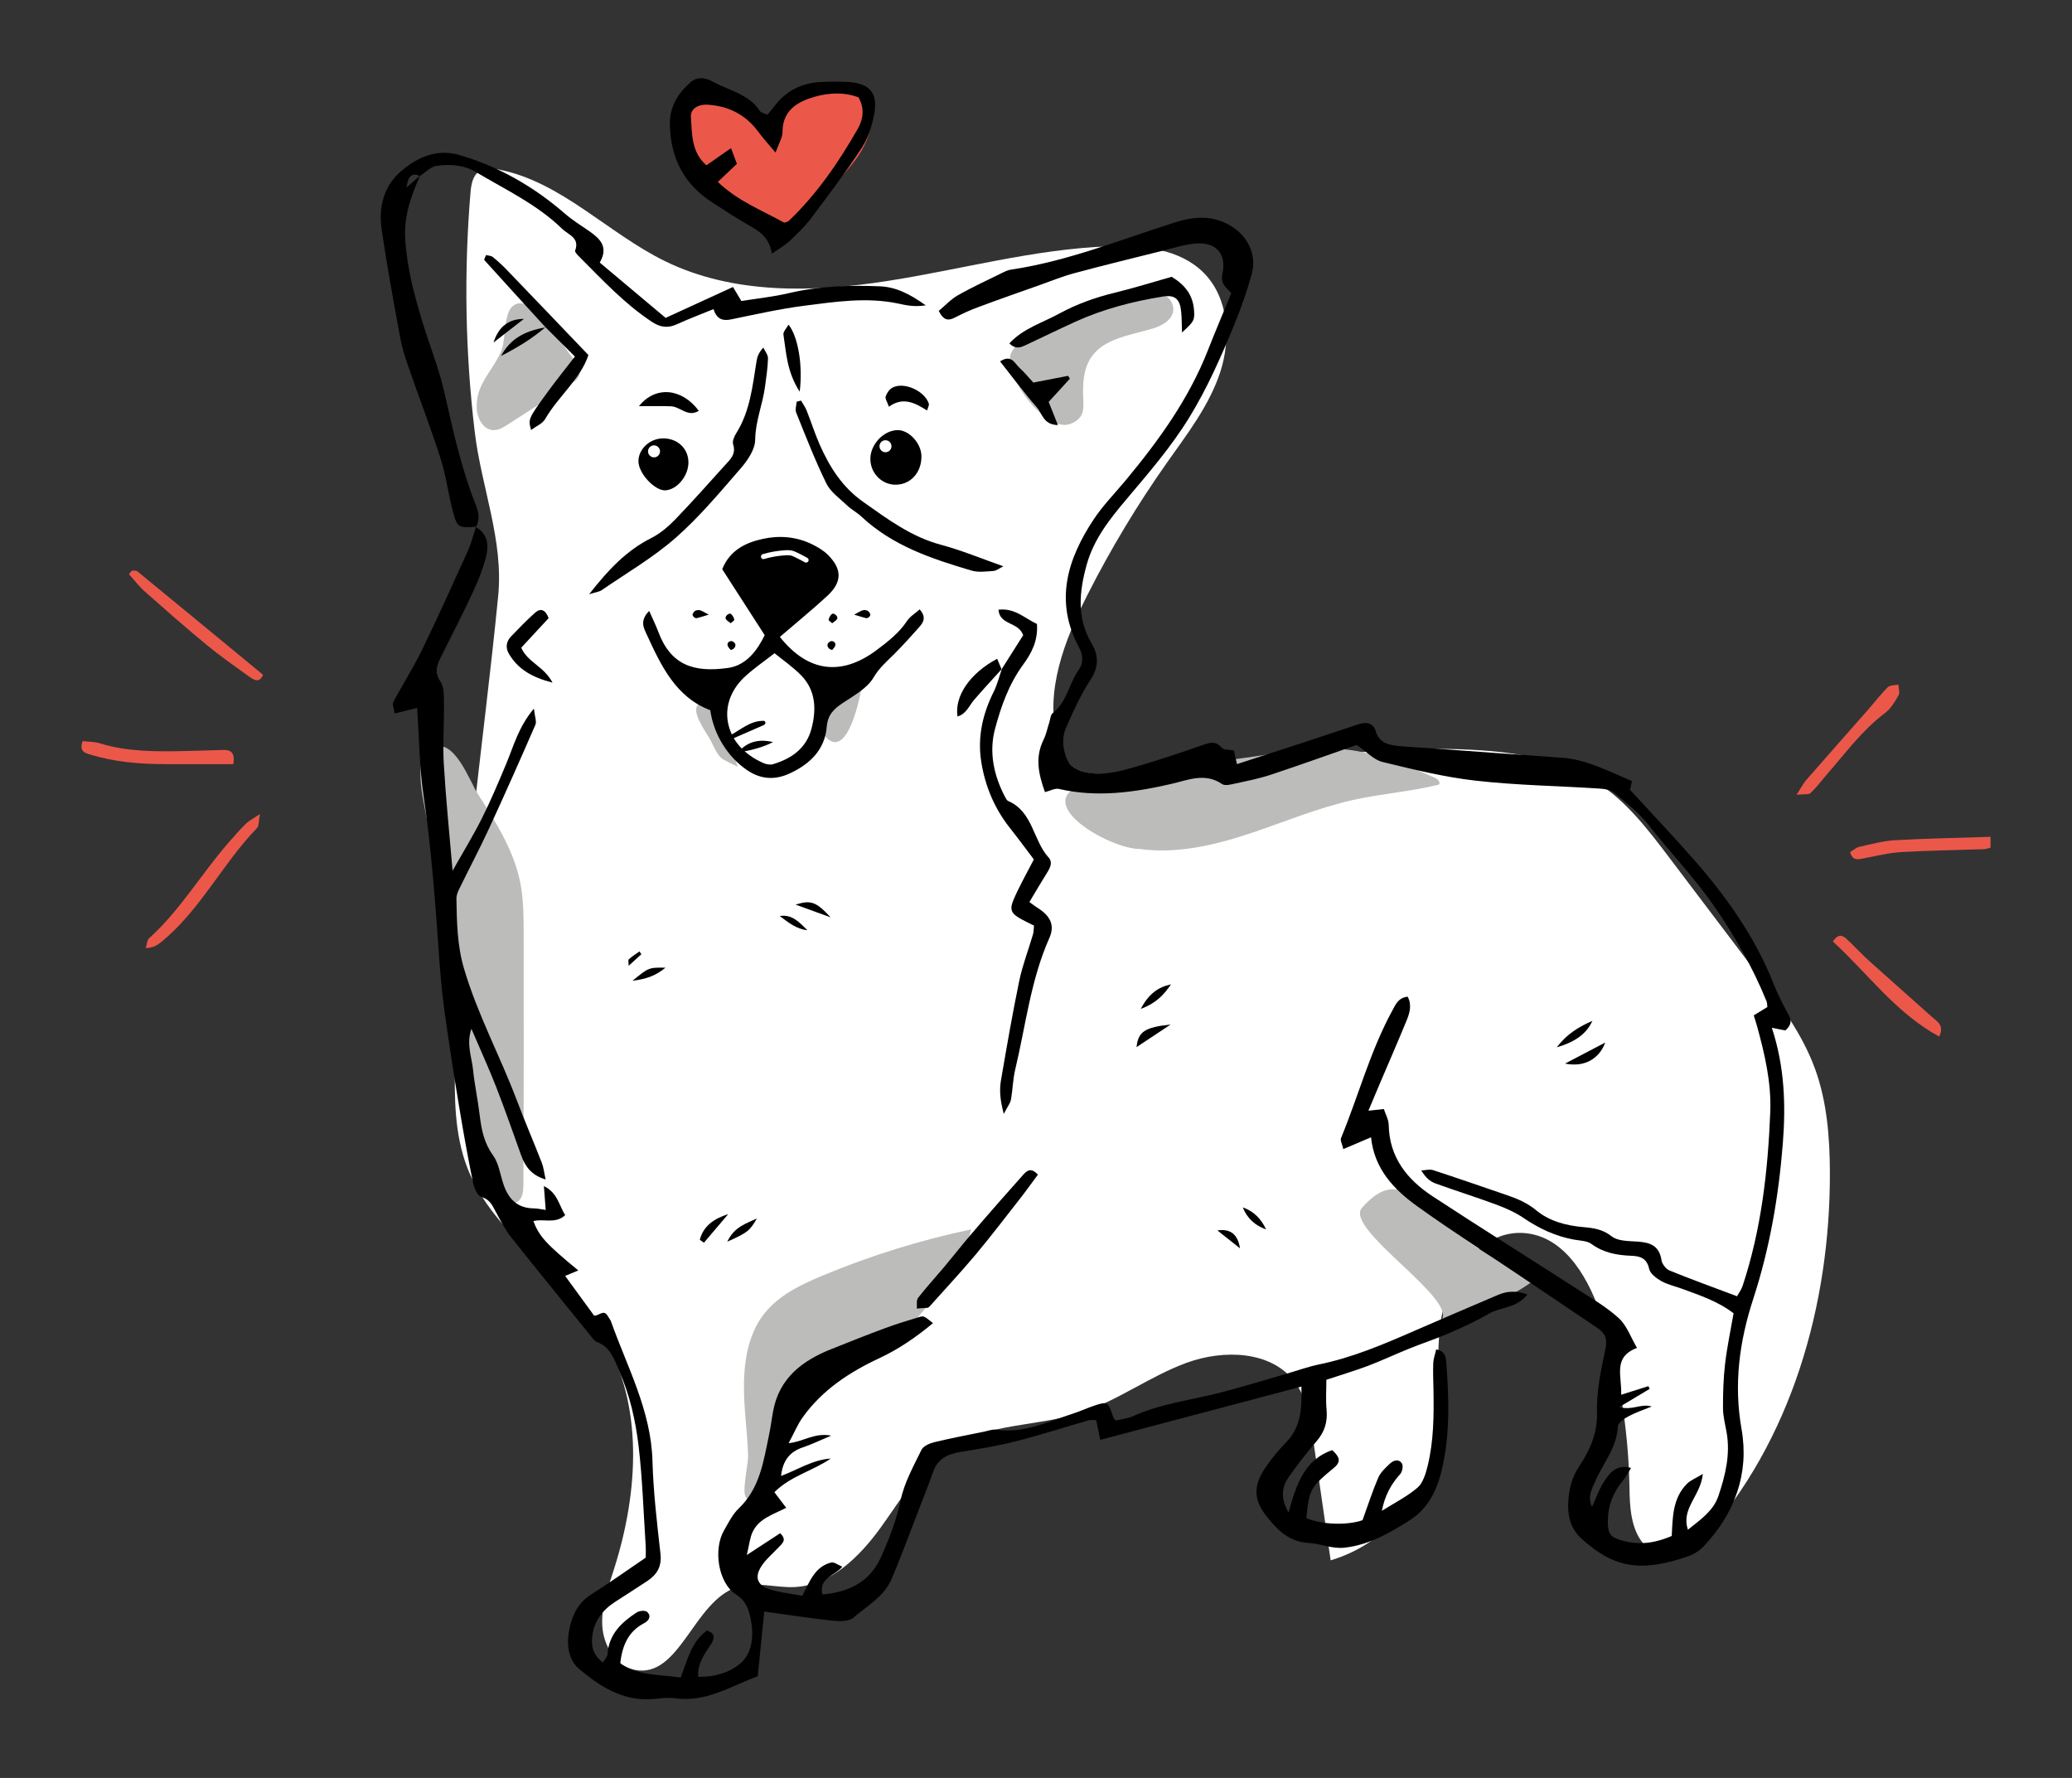 <?xml version="1.0" encoding="utf-8"?>
<!-- Generator: Adobe Illustrator 24.0.2, SVG Export Plug-In . SVG Version: 6.00 Build 0)  -->
<svg version="1.1" id="Layer_1" xmlns="http://www.w3.org/2000/svg" xmlns:xlink="http://www.w3.org/1999/xlink" x="0px" y="0px"
	 viewBox="0 0 307.24 263.6" style="enable-background:new 0 0 307.24 263.6;" xml:space="preserve">
<rect x="0" y="0" width="307.24" height="263.6" fill="#333333" stroke="none"/>
<style type="text/css">
	.st0{fill:#FFFFFF;}
	.st1{fill:#EB584A;}
	.st2{fill:#BCBCBB;}
</style>
<g>
	<path class="st0" d="M69.76,28.62c0.1-1.17,0.29-2.48,1.23-3.17c0.84-0.61,1.98-0.51,3-0.31c9.27,1.82,16.18,9.47,24.68,13.61
		c10.02,4.88,21.77,4.64,32.78,2.93c11.02-1.7,21.87-4.76,33.01-5.16c5-0.18,10.5,0.38,14.03,3.93c3.68,3.7,4.08,9.72,2.46,14.69
		c-1.62,4.97-4.9,9.19-7.91,13.46c-4.4,6.24-8.35,12.8-11.8,19.62c-3.38,6.68-6.35,14.26-4.45,21.51c0.41,1.56,1.11,3.15,2.44,4.06
		c1.34,0.91,3.06,0.98,4.68,0.97c18.73-0.04,37.33-4.84,56.01-3.49c5.95,0.43,12.04,1.56,17.04,4.82
		c4.28,2.79,7.45,6.95,10.53,11.02c4.29,5.67,8.58,11.33,12.87,17c3.39,4.48,6.84,9.05,8.77,14.34c1.78,4.88,2.19,10.16,2.21,15.35
		c0.06,19.67-5.71,39.89-18.89,54.48c-1.02,1.13-2.16,2.27-3.64,2.64c-2.49,0.62-5.05-1.28-6.11-3.61c-1.07-2.34-1.04-5-1.1-7.57
		c-0.2-8.12-1.53-16.21-3.96-23.97c-1.82-5.85-5.37-12.37-11.47-12.94c-6.62-0.62-11.54,6.45-12.52,13.03
		c-0.98,6.58,0.37,13.42-1.28,19.87c-1.87,7.33-7.8,13.48-15.06,15.61c-0.87-5.98-1.73-11.96-2.6-17.94
		c-0.43-2.98-0.92-6.11-2.73-8.52c-3.5-4.65-10.58-4.82-16.04-2.82c-5.47,2-10.24,5.66-15.79,7.43c-6.31,2-13.47,1.52-19.12,4.98
		c-4.55,2.79-7.3,7.67-10.43,12c-3.13,4.33-7.38,8.55-12.72,8.83c-2.87,0.15-5.83-0.88-8.56,0c-6.52,2.09-8.5,13.62-15.21,12.28
		c-2.85-0.57-4.63-3.62-4.8-6.52s0.88-5.72,1.76-8.49c3.61-11.36,4.45-24.44-1.76-34.61c-5.57-9.11-16.12-14.81-19.99-24.76
		c-1.96-5.03-1.96-10.59-1.84-15.99c0.52-23.24,4.12-45.78,6.39-68.82c0.82-8.3-2.48-16.1-3.47-24.31
		C68.99,52.31,68.78,40.41,69.76,28.62z"/>
	<path d="M114.63,110.02c-1.47,0.78-3.05,1.14-4.64,1.47c-0.08,0.02-0.2-0.14-0.3-0.21C110.93,109.98,112.52,109.53,114.63,110.02z"
		/>
	<path d="M107.99,109.18c1.86-0.96,3.27-2.39,5.34-2.3c0.07,0,0.13,0.2,0.19,0.3c-0.07,0.1-0.12,0.26-0.22,0.3
		c-1.58,0.7-3.16,1.39-4.74,2.07l-0.18-0.05C108.32,109.46,108.28,109.41,107.99,109.18z"/>
	<path d="M126.66,91.13c0.81,0.24,1.28,0.41,1.77,0.52c0.29,0.06,0.7-0.34,0.61-0.6c-0.07-0.21-0.27-0.47-0.47-0.53
		C128.04,90.36,127.9,90.43,126.66,91.13z"/>
	<path d="M123.4,92.4c0.27-0.21,0.49-0.34,0.65-0.52c0.2-0.23,0.12-0.47-0.09-0.68c-0.21-0.21-0.48-0.31-0.68-0.1
		c-0.2,0.21-0.37,0.51-0.41,0.79C122.85,92.02,123.18,92.2,123.4,92.4z"/>
	<path d="M123.41,96.36c0.13-0.18,0.39-0.4,0.45-0.67c0.09-0.38-0.22-0.64-0.56-0.64c-0.19,0-0.48,0.21-0.56,0.4
		C122.57,95.82,122.91,96.31,123.41,96.36z"/>
	<path d="M105.09,91.13c-0.81,0.24-1.28,0.41-1.77,0.52c-0.29,0.06-0.7-0.34-0.61-0.6c0.07-0.21,0.27-0.47,0.47-0.53
		C103.71,90.36,103.84,90.43,105.09,91.13z"/>
	<path d="M108.35,92.4c-0.27-0.21-0.49-0.34-0.65-0.52c-0.2-0.23-0.12-0.47,0.09-0.68c0.21-0.21,0.48-0.31,0.68-0.1
		c0.2,0.21,0.37,0.51,0.41,0.79C108.89,92.02,108.57,92.2,108.35,92.4z"/>
	<path d="M108.34,96.36c-0.13-0.18-0.39-0.4-0.45-0.67c-0.09-0.38,0.22-0.64,0.56-0.64c0.19,0,0.48,0.21,0.56,0.4
		C109.17,95.82,108.84,96.31,108.34,96.36z"/>
	<path class="st1" d="M38.55,120.68c-0.21,1.08-0.13,1.77-0.43,2.08c-5.17,5.32-8.44,12.24-14.29,16.97
		c-0.56,0.45-1.19,0.81-2.22,0.83c0.17-0.5,0.18-1.17,0.53-1.48c4.58-4.13,7.68-9.48,11.69-14.08c0.86-0.98,1.71-1.97,2.64-2.88
		C36.92,121.68,37.53,121.38,38.55,120.68z"/>
	<path class="st1" d="M34.59,113.29c-3.58,0-6.97,0.01-10.36,0c-3.62-0.01-7.21-0.33-10.7-1.37c-0.83-0.25-1.87-0.45-1.27-2.04
		c0.81,0.1,1.7,0.07,2.52,0.32c4.1,1.26,8.3,1.25,12.51,1.15c1.9-0.04,3.81-0.09,5.71-0.16C34.27,111.13,34.89,111.63,34.59,113.29z
		"/>
	<path class="st1" d="M266.4,117.84c0.78-1.21,1.04-1.75,1.43-2.19c3.03-3.47,6.09-6.93,9.14-10.39c0.99-1.13,1.9-2.33,2.96-3.38
		c0.33-0.32,1.03-0.26,1.56-0.38c0.03,0.54,0.26,1.2,0.03,1.59c-0.54,0.95-1.14,1.97-1.99,2.61c-3.42,2.58-5.91,5.99-8.68,9.17
		c-0.79,0.91-1.51,1.89-2.38,2.71C268.19,117.84,267.53,117.71,266.4,117.84z"/>
	<path class="st1" d="M19.56,84.6c0.27,0.03,0.63-0.03,0.81,0.11c6.2,5.08,12.38,10.18,18.64,15.34c-0.57,1.33-1.42,0.73-2.12,0.23
		c-2.12-1.53-4.27-3.03-6.28-4.69c-3.1-2.56-6.11-5.21-9.12-7.87c-0.87-0.77-1.58-1.72-2.37-2.59
		C19.27,84.95,19.42,84.77,19.56,84.6z"/>
	<path class="st1" d="M271.78,139.59c0.86-1.27,1.5-0.87,2.03-0.38c1.18,1.09,2.26,2.28,3.45,3.35c3.05,2.75,6.14,5.44,9.19,8.19
		c0.76,0.68,1.91,1.25,1.1,2.94C281.1,150.18,276.98,144.34,271.78,139.59z"/>
	<path class="st1" d="M295.16,124.07c0,0.6,0,1.08,0,1.6c-0.35,0.09-0.62,0.22-0.9,0.23c-4.11,0.14-8.22,0.19-12.32,0.43
		c-1.88,0.11-3.75,0.58-5.61,0.94c-0.83,0.16-1.6,0.39-2-0.92c0.43-0.26,0.87-0.68,1.39-0.8c1.76-0.4,3.53-0.88,5.32-0.98
		C285.62,124.31,290.23,124.24,295.16,124.07z"/>
	<path class="st2" d="M84.92,53.07c0.66,0.8,1.35,1.87,0.88,2.8c-0.21,0.42-0.63,0.69-1.02,0.95c-3.15,2.03-6.3,4.07-9.45,6.1
		c-0.67,0.43-1.4,0.89-2.2,0.85c-1.53-0.06-2.41-1.84-2.45-3.37c-0.02-0.96,0.15-1.93,0.52-2.82c0.84-2.07,2.45-3.69,3.22-5.8
		c0.55-1.51,0.3-5.13,1.5-6.29C78.61,42.88,82.97,50.69,84.92,53.07z"/>
	<path class="st2" d="M149.92,52.37c0.3-0.71,0.89-1.25,1.49-1.73c4.71-3.86,10.67-5.85,16.62-7.17c1.24-0.27,2.54-0.52,3.76-0.17
		c1.22,0.35,2.31,1.48,2.18,2.74c-0.16,1.46-1.73,2.28-3.14,2.7c-3.26,0.97-7.12,1.42-9.03,4.24c-1.2,1.78-1.27,4.07-1.17,6.22
		c0.04,0.82,0.09,1.69-0.31,2.4c-0.35,0.63-1.01,1.05-1.7,1.28C154.91,64.1,148.61,55.43,149.92,52.37z"/>
	<path class="st2" d="M110.51,209.84c-0.43-5.27-0.41-11.08,2.91-15.19c2.14-2.66,5.36-4.19,8.51-5.51
		c7.13-2.97,14.53-5.28,22.09-6.87c-1.24,5.03-4.68,9.19-8.02,13.16c-0.75,0.89-1.52,1.8-2.55,2.35c-0.89,0.48-1.92,0.65-2.9,0.88
		c-8.25,1.95-15.02,9.13-16.47,17.48c-0.19,1.12-1.29,9.83-3.53,5.77c-0.52-0.95,0.42-4.9,0.38-6.14
		C110.87,213.79,110.67,211.81,110.51,209.84z"/>
	<path class="st2" d="M218.69,194.48c3.14-1.37,6.31-2.75,9.01-4.85c-5.81-2.46-11.18-5.95-15.79-10.26
		c-1.58-1.47-3.34-3.15-5.5-3.05c-1.79,0.09-3.26,1.41-4.45,2.75c-2.77,3.12,14.54,13.72,11.7,16.77
		c-8.48,9.1-36.87,11.6-48.67,15.89c4.72,0,10.54-2.18,15.14-3.32c2.99-0.74,5.88-1.74,8.81-2.68
		C199.1,202.48,208.9,198.74,218.69,194.48z"/>
	<path class="st2" d="M169.04,125.88c5.41,0.73,10.89-0.53,16.07-2.23c5.18-1.71,10.23-3.87,15.56-5.05
		c4.19-0.93,8.51-1.23,12.68-2.27c0.33-0.33-0.17-0.83-0.6-1.02c-4.3-1.89-8.7-3.74-13.38-4.21c-4-0.4-8.02,0.22-11.98,0.85
		c-8.47,1.33-17.74,1.8-25.99,4.09C152.01,118.64,164.4,125.88,169.04,125.88z"/>
	<path class="st2" d="M77.18,131.03c0.45,2.38,0.46,4.81,0.47,7.23c0.03,12.45,0.02,24.91-0.04,37.36c0,0.93-0.08,2-0.85,2.53
		c-1.22,0.85-2.77-0.49-3.56-1.75c-3.94-6.37-4.93-14.07-5.82-21.51c-1.29-10.71-2.57-21.42-3.86-32.12
		c-0.33-2.77-2.79-10.46,0.55-11.95c3.32-1.48,5.47,4.82,6.81,6.94C73.52,121.89,76.24,126.13,77.18,131.03z"/>
	<path class="st2" d="M109.41,113.68c-0.71-1.52-2.92-11.73-5.84-9.25c-1.21,1.02,1.12,4.08,1.74,5.23
		c0.49,0.91,0.89,2.01,1.65,2.74C107.26,112.69,109.41,113.68,109.41,113.68z"/>
	<path class="st1" d="M120.2,13.67c1.79-0.74,3.77-1.49,5.62-0.89c2.18,0.71,3.42,3.19,3.28,5.48c-0.14,2.29-1.37,4.37-2.8,6.16
		c-3.03,3.78-7.08,6.65-10.13,10.42c-1.85-2.2-4.24-3.95-6.91-5.05c-1.9-0.79-4-1.28-5.54-2.66c-1.99-1.79-2.57-4.64-3.03-7.27
		c-0.19-1.07-0.38-2.17-0.2-3.24c0.18-1.07,0.8-2.13,1.81-2.54c0.83-0.34,1.76-0.19,2.63,0.01c1.48,0.34,2.92,0.83,4.31,1.45
		c1.01,0.45,3.47,2.57,4.42,2.55c1.09-0.02,1.72-1.58,2.61-2.32C117.41,14.83,118.84,14.23,120.2,13.67z"/>
	<path class="st2" d="M127.89,101.07c-0.21,1.86-2.22,12.06-5.6,8.03c-1.24-1.47,0.04-4.34,0.96-5.64
		C123.56,103.03,128,100.11,127.89,101.07z"/>
	<path d="M70.58,78.15c1.81,1.06,1.91,2.77,1.47,4.47c-0.45,1.74-1.12,3.44-1.88,5.07c-1.48,3.19-3.08,6.32-4.66,9.46
		c-0.65,1.29-1.22,2.41-0.2,3.9c0.55,0.82,0.51,2.12,0.52,3.2c0.04,3.02-0.2,6.04-0.02,9.05c0.3,5.1,0.82,10.19,1.3,15.8
		c1.65-2.93,3.14-5.35,4.4-7.88c1.3-2.6,2.43-5.29,3.55-7.97c1.1-2.61,1.79-5.42,4.11-8.19c0.13,1.21,0.43,1.91,0.22,2.4
		c-2.24,5.15-4.52,10.29-6.88,15.39c-1.39,3.01-2.95,5.94-4.4,8.92c-0.22,0.44-0.43,0.95-0.43,1.42c0.06,3.51,0.11,6.99,1.13,10.44
		c2,6.77,5.36,12.97,7.84,19.54c1.17,3.09,2.48,6.12,3.68,9.2c0.28,0.71,0.35,1.5,0.58,2.5c-2.08-0.61-3.02-1.89-3.62-3.55
		c-1.22-3.4-2.41-6.81-3.72-10.17c-1.09-2.8-2.35-5.53-3.67-8.62c-0.78,2.3,0.05,4.16,0.24,6.03c0.23,2.29,0.73,4.56,1,6.85
		c0.26,2.11,0.65,4.07,1.97,5.89c0.84,1.16,1.05,2.79,1.52,4.21c0.72,2.21,2.05,3.63,4.54,3.65c0.49,0,0.98,0.12,1.75,0.23
		c-0.09-1.16-0.16-2.17-0.27-3.54c2.05,1.01,2.23,2.87,3.16,4.31c-1.49,1.37-3.23,0.47-4.72,0.89c0.86,2.25,1.89,3.39,6.66,7.31
		c-0.69,0.29-1.25,0.52-1.95,0.81c1.41,1.93,2.85,3.91,4.29,5.88c0.7,0.1,1.43-1.03,2.05,0.1c0.14,0.26,0.36,0.5,0.46,0.77
		c2.41,6.78,5.94,13.2,6.15,20.68c0.13,4.6,0.67,9.2,1.19,13.79c0.21,1.88-0.53,3.07-1.96,4.02c-1.59,1.06-3.21,2.07-4.8,3.11
		c-1.86,1.21-3.09,2.83-3.36,5.1c-0.18,1.49,0.13,2.77,1.59,3.88c0.27-0.49,0.65-0.86,0.68-1.27c0.2-2.95,2.08-4.7,4.33-6.17
		c0.39-0.25,1.25-0.33,1.53-0.08c0.71,0.65,0.24,1.33-0.44,1.68c-2.41,1.26-3.25,3.4-3.55,6.01c2.79,1.79,5.92,1.62,8.98,2.03
		c1-2.58,1.54-5.22,3.87-6.95c1.2,0.36,1.23,1.08,0.63,2.01c-0.92,1.43-2.02,2.78-1.91,4.84c2.39,0.08,4.74-0.63,6.34-2.05
		c1.74-1.55,1.92-4.21,1.45-6.5c-0.27-1.3-0.61-2.64-2.15-3.62c-2.7-1.73-3.43-6.75-1.8-9.54c0.65-1.13,1.25-2.36,2.17-3.24
		c3.15-3,3.68-7.01,4.5-10.92c0.25-1.17,0.39-2.37,0.61-3.55c0.92-4.89,4.33-7.45,8.63-9.16c2.61-1.03,5.21-2.09,7.85-3.06
		c1.69-0.63,3.42-1.16,5.15-1.68c0.73-0.22,0.75-0.15,2.07,0.89c-2.48,2.06-5.04,3.84-7.98,5.21c-4.38,2.04-8.42,4.69-11.31,8.71
		c-0.78,1.08-1.29,2.34-2.12,3.88c2.27-0.23,3.79-1.59,6.32-1.12c-1.79,0.75-2.94,1.32-4.15,1.72c-2.02,0.66-3.05,2.01-3.29,4.26
		c2.52-0.94,4.71-2.41,7.36-2.58c-2.63,1.83-5.92,2.56-8.35,4.99c0.6,0.79,1.12,1.48,1.75,2.31c-1.89,0.99-4.06,1.57-5,3.63
		c-0.39,0.85-0.47,1.84-0.84,3.37c2.05-1.34,3.51-2.29,4.95-3.23c1.06,1.02,0.29,1.53-0.24,2.1c-0.88,0.94-1.92,1.79-2.59,2.86
		c-0.97,1.55-0.58,2.71,1.17,3.31c1.58,0.54,3.3,0.69,4.94,1.01c1.1-2.13,1.86-4.33,4.29-4.94c0.41-0.11,0.97,0.35,1.64,0.62
		c-1.15,1.42-3.52,1.63-2.95,4.12c3.87-0.33,7.01-1.83,8.65-5.46c1.23-2.72,2.32-5.5,2.95-8.51c0.54-2.6,1.91-5.05,3.09-7.47
		c0.28-0.57,1.22-0.97,1.93-1.14c2.44-0.59,4.91-1.06,7.37-1.56c0.59-0.12,1.21-0.37,1.78-0.29c4.1,0.6,7.67-1.19,11.38-2.38
		c1.15-0.37,2.25-0.89,3.39-1.26c1.7-0.55,1.86-0.43,2.46,1.43c0.06,0.19,0.13,0.37,0.21,0.54c0.04,0.08,0.14,0.14,0.31,0.3
		c0.8-0.19,1.73-0.27,2.53-0.63c4.17-1.88,8.7-2.4,13.06-3.52c3.3-0.85,6.55-1.87,9.83-2.81c1.54-0.45,3.07-1,4.64-1.33
		c4.96-1.01,9.58-2.97,14.19-4.99c4.14-1.81,8.29-3.57,12.45-5.35c1.32-0.56,2.64-0.63,4.33-0.06c-1.63,2.09-3.98,1.84-5.7,2.85
		c-1.9,1.11-3.92,2.03-5.94,2.91c-1.93,0.84-3.95,1.49-5.9,2.28c-2.05,0.83-4.05,1.77-6.12,2.56c-1.97,0.74-4,1.34-6.16,2.06
		c0,1.48-0.11,2.96,0.03,4.42c0.17,1.82-0.29,3.32-1.5,4.71c-1.44,1.67-2.8,3.43-4.07,5.23c-1.01,1.44-1.36,3.02-0.07,5.34
		c1.17-4.29,2.42-7.87,6.47-9.27c1.01,0.91,1.43,1.66,0.3,2.59c-3.58,2.98-3.67,3.15-4.13,7.48c2.22,1.01,6.13,1.1,8.33,0.32
		c0.81-2.24,1.48-4.31,2.33-6.3c0.34-0.79,1.06-1.45,1.71-2.07c0.54-0.51,1.34-0.79,1.81-0.02c0.21,0.35,0.05,1.21-0.26,1.55
		c-1.38,1.52-2.29,3.22-2.72,5.45c1.91-1.2,3.77-2.13,5.3-3.45c0.81-0.7,1.2-2.05,1.48-3.18c0.92-3.74,0.94-7.56,0.87-11.39
		c-0.03-1.31-0.08-2.62-0.03-3.92c0.03-0.65,0.28-1.28,0.44-2c1.23,0.23,1.42,1.01,1.48,1.8c0.42,5.52,0.61,11.08-0.76,16.48
		c-0.7,2.76-2.01,5.39-4.67,7.07c-2.99,1.89-5.97,3.63-9.61,4.05c-1.89,0.22-3.56-0.6-5.3-0.69c-2.88-0.15-4.58-1.82-6.15-3.77
		c-2.11-2.6-2.18-4.68-0.3-7.43c0.9-1.32,1.93-2.58,3.05-3.73c2.27-2.32,2.33-5.12,2.27-8.26c-10.08,2.67-19.85,5.26-29.83,7.9
		c-0.22-1.08-0.39-1.92-0.59-2.92c-0.34,0-0.75-0.09-1.1,0.01c-3.57,1.02-7.1,2.17-10.69,3.09c-2.71,0.69-5.48,1.15-8.24,1.59
		c-1.9,0.31-3.44,0.94-4.14,2.92c-0.77,2.17-1.62,4.3-2.45,6.44c-1.23,3.18-2.4,6.39-3.74,9.52c-1.11,2.6-3.64,3.96-5.65,5.71
		c-0.68,0.59-2.11,0.55-3.16,0.44c-3.36-0.36-6.71-0.88-10.06-1.35c-0.31,3.02-0.64,6.26-0.97,9.59c-4.11,1.55-7.72,3.9-12.23,3.27
		c-1.18-0.16-2.41,0.06-3.61,0.13c-4.24,0.25-7.55-1.9-10.57-4.41c-1.82-1.52-1.97-3.96-1.48-6.18c0.43-1.96,1.32-3.75,3.19-4.93
		c2.62-1.65,5.13-3.45,8.09-5.46c0-0.31,0.04-1.1-0.01-1.88c-0.32-4.9-0.47-9.83-1.05-14.71c-0.45-3.77-1.3-7.51-2.85-11.04
		c-0.76-1.73-1.28-3.6-3.33-4.35c-0.34-0.13-0.61-0.52-0.86-0.83c-3.98-4.92-7.99-9.82-11.92-14.78c-0.87-1.09-1.5-2.38-2.17-3.61
		c-0.53-0.95-0.86-1.9-2.17-2.27c-0.58-0.17-1.09-1.35-1.25-2.15c-0.76-3.74-1.44-7.5-2.06-11.27c-0.78-4.75-1.53-9.51-2.19-14.29
		c-0.38-2.78-0.61-5.59-0.81-8.4c-0.54-7.81-1.13-15.61-2.27-23.38c-0.62-4.26-0.65-8.6-0.95-13.02c-1.04,0.25-2.08,0.51-3.35,0.82
		c-0.08-0.7-0.37-1.35-0.17-1.73c1.35-2.56,2.93-4.99,4.19-7.59c2.37-4.87,4.6-9.81,6.83-14.74c0.53-1.18,0.84-2.47,1.26-3.7
		L70.58,78.15z"/>
	<path d="M182.96,111.27c0.13,0.56,0.25,1.11,0.46,2.02c2.7-0.88,5.26-1.7,7.82-2.54c3.44-1.13,6.87-2.25,10.3-3.4
		c1.16-0.39,2.13-0.06,2.45,1.04c0.5,1.73,1.81,2.03,3.22,2.19c1.6,0.18,3.21,0.23,4.81,0.35c6.51,0.47,13.02,0.96,19.54,1.41
		c3.72,0.26,6.92,1.99,10.43,3.47c-0.1,0.45-0.19,0.88-0.28,1.3c3.03,3.3,6.2,6.64,9.24,10.09c4.94,5.6,9.25,11.62,12.03,18.63
		c0.63,1.58,1.4,3.12,2.23,4.61c0.57,1.01,0.28,1.68-0.49,2.34c-0.55-0.11-1.11-0.22-1.99-0.4c1.9,5.76,2.08,11.44,1.63,17.17
		c-0.62,7.84-1.94,15.53-4.39,23.04c-2.04,6.27-2.91,12.6-1.73,19.29c1.16,6.58-1,12.5-5.63,17.4c-0.6,0.63-1.43,1.16-2.26,1.45
		c-7.11,2.46-11.08,1.74-15.89-2.65c-1.63-1.49-2.05-3.47-1.91-5.5c0.12-1.77,0.51-3.5,1.57-5.1c1.61-2.41,2.77-4.92,2.69-8.1
		c-0.09-3.14,0.61-6.34,1.26-9.45c0.31-1.49-0.09-2.28-1.19-3.03c-4-2.69-7.99-5.38-11.99-8.08c-4.92-3.31-9.92-6.51-14.73-9.97
		c-3.48-2.49-6.38-5.56-6.86-10.23c-1.43,0.61-2.66,1.13-4.11,1.75c-0.17-0.75-0.48-1.29-0.34-1.63c2.6-6.3,4.34-12.95,7.64-18.97
		c0.48-0.88,0.85-1.83,2.24-2c0.67,1.24,0.29,2.46-0.19,3.62c-1.3,3.15-2.66,6.28-4,9.42c-0.51,1.19-1.01,2.39-1.63,3.87
		c0.84-0.09,1.39-0.15,2.29-0.25c0.24,0.74,0.7,1.54,0.72,2.34c0.09,4.84,2.74,8.12,6.51,10.6c7.14,4.68,14.38,9.2,21.55,13.82
		c2.08,1.34,4.27,2.61,6.08,4.27c1.18,1.09,1.76,2.83,2.68,4.39c-3.64,1.36-2.22,4.16-2.35,6.94c1.53-0.48,2.78-0.87,4.04-1.27
		c0.06,0.13,0.13,0.27,0.19,0.4c-1.38,0.83-2.76,1.66-4.51,2.7c1.94,0.55,3.24-0.58,4.81-0.08c-1.14,0.46-2.32,0.85-3.39,1.42
		c-0.65,0.35-1.62,0.98-1.64,1.52c-0.11,3.11-2.14,5.38-3.28,8.02c-0.51,1.19-1.28,2.31-0.54,3.91c0.66-1.41,1.1-2.76,1.87-3.88
		c0.8-1.17,1.75-2.47,3.92-1.89c-0.49,0.77-0.78,1.37-1.19,1.86c-1.48,1.76-2.25,3.75-2.26,6.08c0,1.66,0.29,2.24,1.71,2.7
		c2.53,0.82,4.91,0.67,7.77-0.55c0.14-2.69,0.1-5.58,2.27-7.75c0.5-0.5,1.22-0.77,2.34-1.45c-0.31,3.26-3.28,5.12-2.21,8.27
		c1.83-1.47,3.76-2.76,4.52-5c1.03-3.05,1.8-6.18,1.21-9.46c-0.21-1.19-0.53-2.38-0.53-3.57c-0.01-2.19,0.06-4.39,0.31-6.57
		c0.29-2.48,0.82-4.94,1.26-7.48c-2.33-1.8-5.01-2.66-7.62-3.63c-1.04-0.39-2.15-0.61-3.1-1.15c-0.73-0.41-1.65-1.1-1.8-1.81
		c-0.34-1.57-1.31-1.89-2.6-1.94c-2.13-0.08-4.14-0.42-5.95-1.75c-0.67-0.49-1.72-0.49-2.61-0.65c-2.72-0.5-5.14-1.63-7.42-3.18
		c-1.22-0.83-2.62-1.46-4.01-1.98c-3.01-1.12-6.08-2.07-9.1-3.17c-0.8-0.29-1.48-0.88-2.1-1.92c0.59-0.03,1.23-0.22,1.75-0.05
		c3.62,1.18,7.21,2.43,10.81,3.66c1.61,0.55,3.1,1.15,4.49,2.3c1.95,1.62,4.45,2.27,7,2.49c1.49,0.13,2.85,0.31,4.17,1.36
		c0.9,0.71,2.46,0.7,3.75,0.78c1.9,0.11,3.32,0.56,3.65,2.76c0.09,0.57,0.67,1.32,1.21,1.54c3.25,1.32,6.55,2.51,9.99,3.81
		c0.28-0.5,0.64-0.98,0.82-1.51c2.78-8.38,3.76-17.04,4.11-25.81c0.17-4.38-0.82-8.58-1.97-12.76c-0.13-0.48-0.29-0.94-0.48-1.57
		c0.71-0.43,1.34-0.82,2.02-1.23c-0.04-0.3-0.02-0.61-0.13-0.87c-2.04-5.04-4.72-9.68-7.83-14.18c-2.94-4.25-6.5-7.91-9.65-11.94
		c-1.41-1.8-3.28-3.25-5.05-4.73c-0.55-0.46-1.45-0.63-2.21-0.67c-6.11-0.4-12.26-0.48-18.34-1.17c-4.67-0.52-9.29-1.67-13.87-2.78
		c-1.25-0.3-2.3-1.48-3.82-2.52c-3.95,1.38-8.28,2.94-12.65,4.39c-1.71,0.57-3.49,0.93-5.26,1.31c-0.68,0.15-1.6,0.41-2.06,0.09
		c-2.53-1.73-5.08-0.57-7.49-0.02c-5.55,1.28-11.05,2.05-16.7,0.75c-0.56-0.13-1.23,0.27-2.06,0.47c-0.92-2.57-1.53-5.09-0.21-7.76
		c0.4-0.8,0.57-1.71,0.85-2.57c0.15-0.47,0.18-1.12,0.51-1.38c2.11-1.64,2.4-4.34,3.83-6.36c0.77-1.09,0.68-2.25,0.05-3.42
		c-3.65-6.82-1.71-13.05,2.2-18.95c1.38-2.08,3.16-3.88,4.76-5.81c4.9-5.9,9.36-12.07,12.18-19.28c1.1-2.8,2.28-5.57,3.46-8.45
		c-0.7-0.77-1.65-1.35-1.32-2.85c0.66-3.05-0.99-4.8-4.13-4.49c-1.59,0.16-3.14,0.66-4.7,1.05c-4.38,1.09-8.78,2.17-13.14,3.34
		c-1.72,0.46-3.39,1.14-5.07,1.74c-3.03,1.07-6.06,2.13-9.07,3.25c-1.22,0.45-2.42,0.99-3.57,1.59c-1.01,0.53-1.7,0.37-2.38-0.99
		c0.9-0.75,1.77-1.71,2.84-2.32c2.18-1.24,4.47-2.28,6.73-3.4c0.36-0.18,0.74-0.34,1.13-0.4c8.39-1.24,16.22-4.43,24.23-6.97
		c2.93-0.93,5.67-1.16,8.4,0.5c2.54,1.54,3.87,4.3,3.07,7.17c-0.72,2.6-1.63,5.16-2.66,7.65c-1.91,4.64-3.93,9.22-6.57,13.53
		c-2.7,4.41-6.05,8.26-9.35,12.18c-2.47,2.93-4.84,5.9-5.89,9.71c-1.1,3.97-1.49,7.88,0.71,11.6c1.16,1.96,1.07,3.61-0.21,5.55
		c-1.42,2.17-2.49,4.59-3.54,6.97c-0.72,1.63-0.49,3.44,0.26,4.98c0.36,0.75,1.47,1.36,2.35,1.58c2.73,0.69,5.4-0.07,8-0.83
		c3.28-0.95,6.52-2.05,9.74-3.17c1.03-0.35,1.83-0.59,2.69,0.4C181.44,111.23,182.31,111.14,182.96,111.27z"/>
	<path d="M96.26,90.58c0.54,1.22,0.98,2.1,1.32,3.01c1.84,4.98,5.2,6.17,10.38,5.44c2.7-0.38,4.34-2.61,5.43-4.86
		c-2.17-3.38-4.23-6.56-6.3-9.78c1.13-2.81,3.46-3.94,6.05-4.5c2.49-0.54,5.01-0.32,7.34,0.84c0.8,0.4,1.61,0.88,2.24,1.49
		c2.18,2.15,2.18,4.08-0.07,6.15c-2.27,2.09-4.67,4.04-7.01,6.06c4.13,5.21,9.09,5.87,14.31,1.98c1.7-1.27,3.34-2.54,4.54-4.34
		c0.45-0.68,1.23-1.14,1.88-1.72c1.04,1.17,0.53,1.95-0.07,2.63c-1.19,1.35-2.41,2.69-3.68,3.97c-1.1,1.1-2.23,2.04-3.09,3.5
		c-0.94,1.61-2.92,2.68-4.58,3.79c-1.33,0.89-2.21,1.74-2.36,3.51c-0.28,3.44-2.53,5.56-5.53,6.94c-2.16,0.99-4.25,0.87-6.27-0.5
		c-2.81-1.9-4.95-5.2-5.47-8.89c-5.11-1.93-7.3-6.6-9.44-11.27C95.49,93.18,94.8,92.04,96.26,90.58z M114.85,96.85
		c-1.55,1.21-3.03,2.22-4.33,3.41c-1.96,1.78-3.02,4.2-2.6,6.72c0.49,2.9,2.54,4.94,5.27,6.15c0.43,0.19,1.01,0.3,1.44,0.17
		c2.74-0.82,4.94-2.36,5.7-5.27c0.74-2.83,0.66-5.65-1.53-7.9C117.55,98.86,116.05,97.83,114.85,96.85z"/>
	<path d="M70.64,78.09c-2.61,0.2-2.83,0.15-3.45-2.13c-0.71-2.61-1.02-5.34-1.84-7.91c-1.46-4.58-3.2-9.07-4.77-13.61
		c-0.49-1.42-0.96-2.86-1.23-4.33c-0.98-5.33-1.96-10.65-2.75-16.01c-0.49-3.33,0.24-6.49,2.93-8.77c2.45-2.08,5.32-3.3,8.58-2.35
		c5.86,1.71,11.04,4.69,15.65,8.69c1.13,0.98,2.41,1.77,3.64,2.62c1.59,1.11,2.87,2.34,1.53,4.64c3.27,2.75,6.41,5.38,9.77,8.2
		c3.31-1.52,6.56-3.01,9.99-4.58c0.37,0.62,0.75,1.26,1.24,2.08c2.32-0.38,4.72-0.62,7.05-1.17c4.45-1.05,8.96-1.2,13.49-1.01
		c2.37,0.1,4.4,1.11,6.8,2.82c-1.79,0.28-3.01-0.04-4.15-0.28c-4.64-0.96-9.23-0.25-13.8,0.33c-3.67,0.47-7.3,1.29-10.94,2.04
		c-1.3,0.27-2.14-0.12-2.58-1.53c-1.94,0.79-3.71,1.46-5.44,2.25c-1.32,0.6-2.43,0.47-3.66-0.34c-4.07-2.68-7.35-6.22-10.76-9.63
		c-0.28-0.28-0.74-0.74-0.66-0.95c0.72-1.92-0.99-2.33-1.91-3.22c-3.72-3.63-8.4-5.81-12.79-8.43c-1.83-1.09-3.86-1.19-5.85-0.92
		c-0.87,0.12-1.65,0.98-2.47,1.5c-1.26-0.54-1.73,0.03-1.98,1.7c0.92-0.79,1.47-1.27,2.02-1.75c-1.33,2.94-2.4,5.92-2.22,9.25
		c0.23,4.24,1.3,8.29,2.52,12.31c1.08,3.55,2.48,7.01,3.3,10.61c1.27,5.57,2.47,11.14,4.58,16.47c0.44,1.12,0.76,2.3,0.09,3.47
		L70.64,78.09z"/>
	<path d="M113.8,17.01c0.37-0.44,0.7-0.8,0.98-1.19c1.72-2.33,4.06-3.52,6.92-3.66c1.4-0.06,2.81-0.09,4.21,0.01
		c3.08,0.22,4.29,1.65,3.72,4.73c-0.32,1.74-0.9,3.57-1.86,5.04c-2.36,3.6-4.96,7.04-7.55,10.48c-0.9,1.19-2,2.25-3.1,3.28
		c-0.69,0.64-1.54,1.12-2.66,1.91c-0.38-2.36-1.8-3.31-3.38-4.19c-1.84-1.02-3.58-2.21-5.36-3.34c-4.23-2.68-6.27-6.53-6.39-11.54
		c-0.06-2.68,1.13-4.6,2.99-6.28c1.06-0.96,2.24-0.77,3.36-0.16c2.41,1.33,5.34,1.81,7.01,4.37
		C112.86,16.74,113.36,16.8,113.8,17.01z M127.31,14.44c-2.11-0.81-4.37-0.69-6.45-0.11c-2.54,0.72-4.84,1.98-4.83,5.27
		c0,0.82-0.54,1.64-1.03,3.02c-1.09-1.3-1.87-2.14-2.55-3.07c-1.84-2.51-4.35-3.8-7.39-4.02c-1.56-0.12-2.7,0.61-2.61,1.83
		c0.18,2.51,0.05,5.21,2.3,7.15c1.29-0.9,2.48-1.73,3.65-2.55c0.36,0.96,0.62,1.66,0.87,2.33c-0.91,0.86-1.83,1.73-2.83,2.68
		c3.04,2.9,6.63,4.24,9.85,6.05c0.3-0.11,0.53-0.13,0.66-0.26c4.17-3.97,7.39-8.68,10.23-13.64
		C127.99,17.7,128.24,16.1,127.31,14.44z"/>
	<path d="M148.51,99.24c1.11-1.76,2.22-3.51,3.21-5.06c-0.71-2.04-3.46-1.43-3.67-3.78c2.43-0.3,3.92,1.3,5.71,2.11
		c0.18,2.46-0.79,4.32-2.04,6.02c-2.12,2.89-3.3,6.23-4.19,9.59c-0.89,3.37-0.19,6.78,1.44,9.92c0.14,0.26,0.29,0.61,0.53,0.72
		c3.68,1.59,3.66,5.82,5.99,8.38c0.63,0.69,0.25,1.49-0.21,2.22c-0.89,1.42-1.74,2.87-2.64,4.38c0.55,0.39,0.85,0.64,1.18,0.84
		c1.92,1.2,2.63,2.58,1.78,4.49c-2.77,6.22-3.5,12.96-5.06,19.48c-0.35,1.46-0.37,2.99-0.63,4.47c-0.09,0.51-0.47,0.98-1.07,2.13
		c-0.56-2.1-0.66-3.54-0.42-4.95c0.85-4.94,1.7-9.89,2.72-14.8c0.49-2.34,1.37-4.6,2.04-6.9c0.11-0.37,0.09-0.78,0.14-1.27
		c-0.66-0.33-1.28-0.62-1.88-0.95c-1.47-0.81-1.8-1.37-1.14-2.91c0.82-1.93,1.87-3.75,3-5.95c-1.1-1.44-2.27-3.05-3.5-4.6
		c-2.31-2.9-3.7-6.18-4.29-9.82c-0.6-3.72,0.2-7.16,1.86-10.49c0.52-1.05,0.8-2.22,1.19-3.33L148.51,99.24z"/>
	<path d="M87.35,88.11c2.86-3.66,5.56-6.5,9.24-8.35c1.31-0.66,2.5-1.68,3.53-2.74c2.51-2.6,4.91-5.31,7.33-7.99
		c0.8-0.88,1.74-1.67,1.26-3.15c-0.15-0.46,0.17-1.19,0.48-1.68c2.04-3.26,2.4-6.98,2.99-10.64c0.1-0.65,0.32-1.28,1.01-2.03
		c0.24,0.53,0.7,1.07,0.69,1.6c-0.04,1.4-0.25,2.8-0.44,4.19c-0.35,2.65-1.43,5.12-1.46,7.89c-0.02,1.42-1.1,3.03-2.12,4.2
		c-3.09,3.56-6.14,7.23-9.67,10.33c-3.36,2.95-7.3,5.23-11,7.78C88.82,87.75,88.32,87.8,87.35,88.11z"/>
	<path d="M118.78,59.39c0.28,0.49,0.63,0.96,0.83,1.48c0.67,1.68,1.21,3.41,1.94,5.06c1.48,3.33,3.33,6.29,6.47,8.5
		c3.63,2.56,7.11,5.17,11.51,6.34c3.06,0.82,6,2.05,9.25,3.19c-0.55,0.27-0.99,0.65-1.46,0.69c-1.09,0.08-2.27,0.24-3.28-0.06
		c-5.89-1.74-11.7-3.67-16.32-8.01c-0.66-0.61-1.48-1.04-2.13-1.66c-1.08-1.03-2.44-1.97-3.06-3.25c-1.67-3.41-3.05-6.97-4.47-10.5
		c-0.18-0.46,0.03-1.07,0.07-1.61C118.35,59.5,118.56,59.44,118.78,59.39z"/>
	<path d="M149.67,50.91c2.05-2.22,4.86-3.03,7.33-4.38c2.66-1.45,5.46-2.45,8.41-3.16c2.8-0.68,5.55-1.55,8.32-2.33
		c1.91,1.14,3.11,2.62,3.31,4.81c0.14,1.6,0.04,1.81-1.77,3.44c-0.04-1.19-0.03-2.12-0.12-3.05c-0.18-1.89-0.89-2.57-2.74-2.27
		c-4.46,0.72-8.82,1.85-12.95,3.73c-2.46,1.12-4.9,2.31-7.35,3.46C151.39,51.48,150.66,51.88,149.67,50.91z"/>
	<path d="M80.91,48.55c-3.04-3.33-6.08-6.65-9.1-10c-0.06-0.07,0.12-0.35,0.26-0.73c0.32,0.08,0.73,0.08,0.99,0.28
		c0.7,0.56,1.37,1.17,2,1.82c3.96,4.11,7.9,8.24,12.19,12.72c-1.14,3.52-4.45,6.09-6.42,9.5c-0.39,0.67-1.3,1.03-2.08,1.61
		c-0.44-1.61-0.46-1.63,2.46-5.64c1.23-1.69,2.54-3.31,4.04-5.25c-1.43-1.43-2.89-2.89-4.36-4.34L80.91,48.55z"/>
	<path d="M153.9,174.16c-0.83,1.11-1.67,2.3-2.57,3.45c-2.22,2.84-4.4,5.7-6.71,8.46c-2.19,2.61-4.52,5.09-6.78,7.63l-0.23,0.19
		c-0.55,0.05-1.11,0.08-1.66,0.12c0.05-0.53-0.1-1.22,0.18-1.58c1.23-1.58,2.59-3.06,3.88-4.59c1.28-1.53,2.51-3.1,3.8-4.62
		c1.48-1.75,3-3.48,4.51-5.21c1.11-1.27,2.24-2.54,3.37-3.8C152.25,173.6,152.83,173,153.9,174.16z"/>
	<path d="M136.63,67.59c0.05,2.37-1.5,4.18-3.67,4.27c-2.08,0.09-3.83-1.57-3.9-3.7c-0.08-2.2,1.95-4.38,4.06-4.39
		C134.81,63.77,136.59,65.71,136.63,67.59z"/>
	<path d="M94.67,68.4c-0.01-1.77,1.61-3.33,3.52-3.4c2.24-0.08,3.94,1.5,3.89,3.65c-0.04,1.97-1.71,3.95-3.41,4.05
		C97.1,72.78,94.68,70.19,94.67,68.4z"/>
	<path d="M155.5,59.59c0.49,1.22,0.87,2.19,1.37,3.43c-2.19-0.04-2.33-1.75-3.16-2.67c-1-1.11-1.91-2.3-2.84-3.46
		c-0.84-1.06-1.67-2.14-2.58-3.31c1.7-1.09,2.16,0.29,2.84,0.91c0.8,0.73,1.49,1.58,2.09,2.23c1.86-0.36,3.51-0.68,5.17-1
		c0.08,0.14,0.16,0.28,0.25,0.43C157.61,57.27,156.59,58.39,155.5,59.59z"/>
	<path d="M81.35,91.65c-1.41,1.52-2.75,2.97-4.06,4.38c0.95,2.18,3.36,2.74,4.64,5.18c-3.14-0.81-5.16-2.05-6.48-4.3
		c-0.5-0.85-0.4-1.78,0.3-2.52c1.18-1.23,2.36-2.46,3.63-3.58C80.14,90.15,80.88,90.36,81.35,91.65z"/>
	<path d="M148.56,99.18c-1.38,1.53-2.79,3.04-4.13,4.6c-0.74,0.86-1.14,2.07-2.45,2.45c-0.46-3.05,1.86-6.41,5.88-8.56
		c0.23,0.54,0.44,1.05,0.66,1.57L148.56,99.18z"/>
	<path d="M118.58,58.08c-1.92-2.99-1.99-5.79-2.41-8.46c-0.07-0.42,0.45-0.94,0.75-1.49C118.32,49.86,119.07,54.08,118.58,58.08z"/>
	<path d="M94.75,60.22c2.44-3.07,6.38-2.67,8.87,0.69c-1.62,1.01-2.76-0.62-4.11-0.67C98.04,60.18,96.57,60.22,94.75,60.22z"/>
	<path d="M137.47,60.86c-1.78-1.11-3.53-2.09-5.66-0.56c-0.24-0.7-0.6-1.2-0.48-1.53c0.17-0.51,0.58-1.09,1.05-1.32
		c1.72-0.87,4.76,0.53,5.35,2.41C137.8,60.08,137.6,60.39,137.47,60.86z"/>
	<path d="M232.07,157.69c2.31-1.21,4.13-2.16,5.96-3.12C237.14,156.97,234.96,158.28,232.07,157.69z"/>
	<path d="M80.88,48.52c-1.91,1.62-4,2.94-6.58,4.25c1.32-2.46,3.38-3.69,6.6-4.23L80.88,48.52z"/>
	<path d="M168.53,155.25c0.23-2.27,1.22-2.95,5.05-3.35C171.63,153.19,170.15,154.17,168.53,155.25z"/>
	<path d="M230.85,155.28c1.47-1.98,3.23-3.01,5.27-3.93C235.31,153.2,233.66,154.45,230.85,155.28z"/>
	<path d="M103.77,183.82c0.52-2.05,2.11-3.15,4.21-3.81c-1.2,1.41-2.4,2.83-3.6,4.24C104.18,184.11,103.97,183.96,103.77,183.82z"/>
	<path d="M173.64,145.94c-1.01,1.48-2.16,2.79-4.48,3.64C170.34,147.32,171.76,146.35,173.64,145.94z"/>
	<path d="M77.69,47.28c-1.5,1.17-3.01,2.33-4.51,3.5C73.88,48.59,75.28,47.28,77.69,47.28z"/>
	<path d="M123.17,136.01c-1.6-0.58-3.2-1.16-5.2-1.89C120.25,133.42,120.99,133.67,123.17,136.01z"/>
	<path d="M107.84,184.1c1.07-2.23,2.74-2.66,4.4-3.45C111.15,182.51,110.89,182.72,107.84,184.1z"/>
	<path d="M184.28,179.01c1.64,0.57,2.74,1.72,3.46,3.27C186.1,181.7,184.93,180.63,184.28,179.01z"/>
	<path d="M115.62,135.81c1.87-0.29,2.94,0.98,4.1,2.1C118.09,137.76,116.88,136.75,115.62,135.81z"/>
	<path d="M180.52,182.43c2.04-0.32,3.05,0.71,3.35,2.65C182.75,184.2,181.63,183.31,180.52,182.43z"/>
	<path d="M93.79,145.41c2.4-1.97,2.4-1.97,4.89-1.94C97.27,144.63,95.94,145.14,93.79,145.41z"/>
	<path d="M95.1,141.48c-0.58,0.52-1.15,1.04-1.88,1.71c0-0.47-0.11-0.84,0.02-0.96c0.49-0.44,1.05-0.79,1.59-1.17
		C94.91,141.21,95.01,141.34,95.1,141.48z"/>
	<path class="st0" d="M97.87,66.92c0,0.49-0.4,0.89-0.89,0.89s-0.89-0.4-0.89-0.89s0.4-0.89,0.89-0.89S97.87,66.43,97.87,66.92z"/>
	<path class="st0" d="M132.19,66.16c0,0.49-0.4,0.89-0.89,0.89s-0.89-0.4-0.89-0.89s0.4-0.89,0.89-0.89S132.19,65.67,132.19,66.16z"
		/>
	<path class="st0" d="M113.3,82.88c1.02-0.3,2.08-0.48,3.15-0.55c0.14-0.01,0.25-0.01,0.36-0.01c0.31,0,0.49,0.03,0.84,0.18
		c0.35,0.15,0.86,0.42,1.7,0.87c0.18,0.1,0.41,0.03,0.51-0.15c0.1-0.18,0.03-0.41-0.15-0.51c-0.84-0.45-1.35-0.73-1.76-0.9
		c-0.41-0.18-0.75-0.24-1.13-0.24c-0.13,0-0.26,0.01-0.4,0.01c-1.12,0.07-2.24,0.26-3.32,0.58c-0.2,0.06-0.31,0.27-0.25,0.47
		C112.9,82.83,113.11,82.94,113.3,82.88L113.3,82.88z"/>
</g>
</svg>
